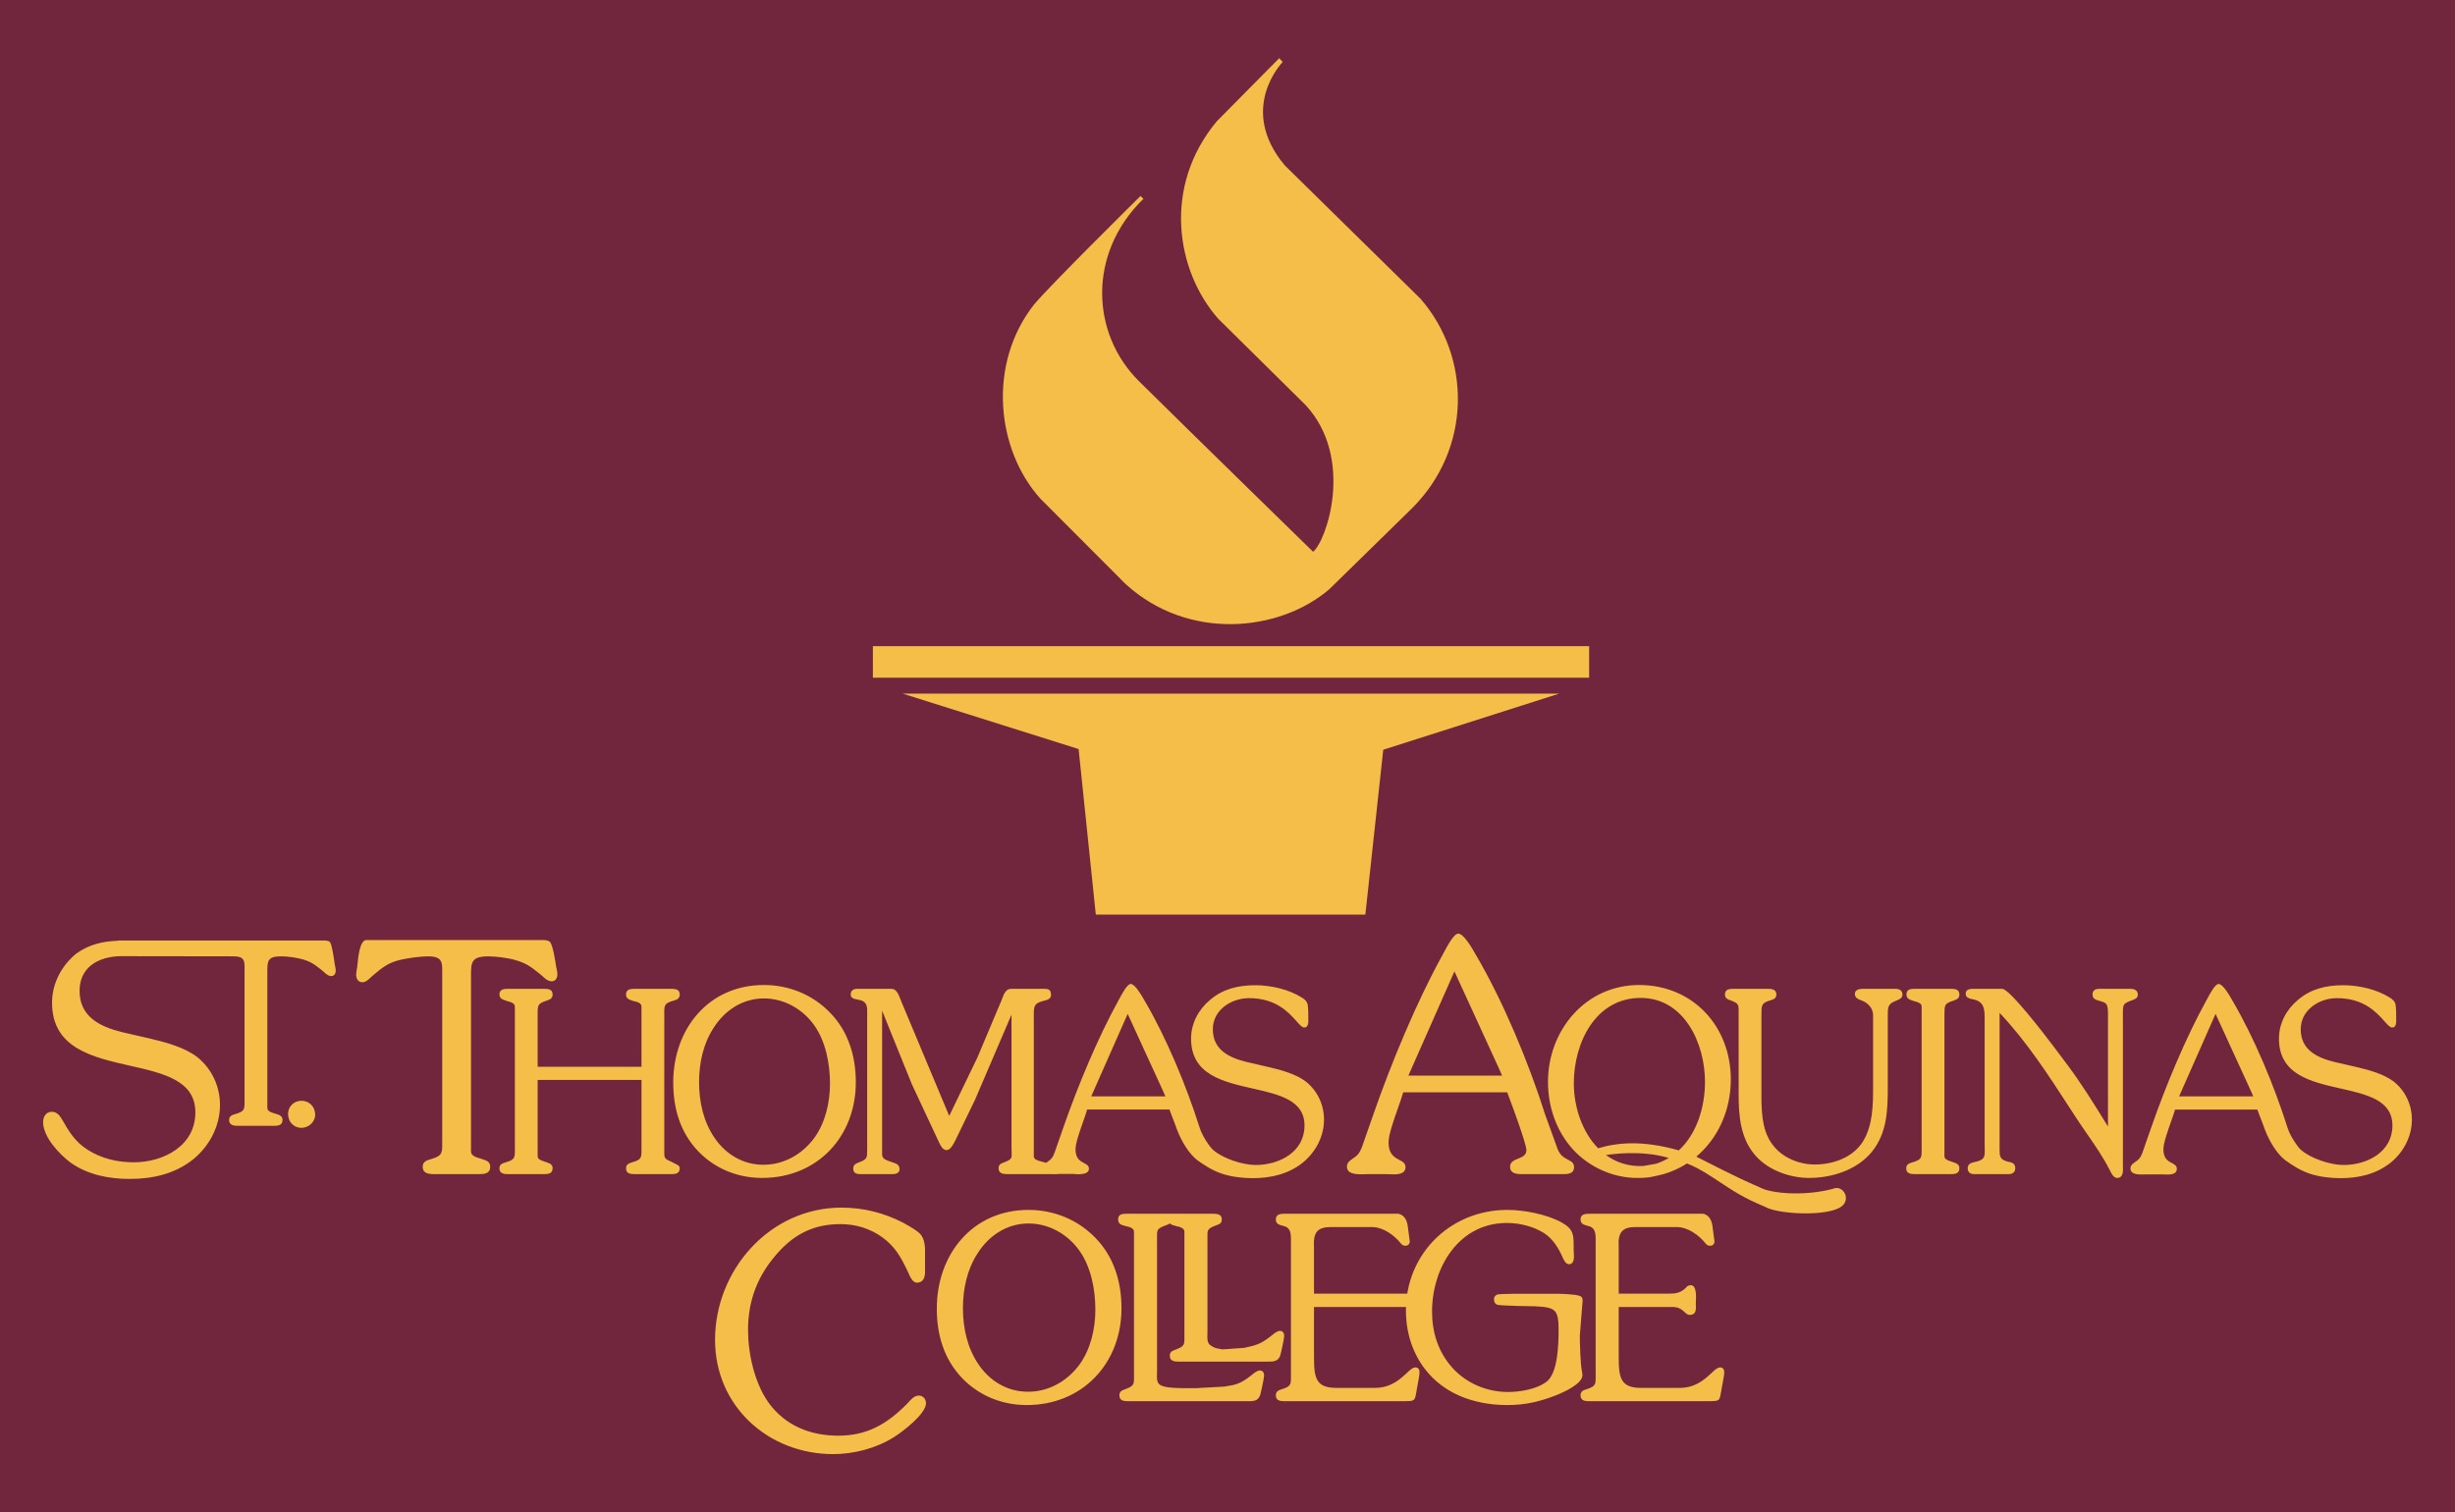 <?xml version="1.0" encoding="UTF-8" standalone="no"?>
<!-- Generator: Gravit.io -->
<svg xmlns="http://www.w3.org/2000/svg" xmlns:xlink="http://www.w3.org/1999/xlink" style="isolation:isolate" viewBox="0 0 211 130" width="211pt" height="130pt"><defs><clipPath id="_clipPath_fXiwMVqVYvDlVR5yTO2dyRBzc7enfpp2"><rect width="211" height="130"/></clipPath></defs><g clip-path="url(#_clipPath_fXiwMVqVYvDlVR5yTO2dyRBzc7enfpp2)"><rect width="211" height="130" style="fill:rgb(114,38,61)" fill-opacity="0"/><rect x="0" y="0" width="211" height="130" transform="matrix(1,0,0,1,0,0)" fill="rgb(114,38,61)"/><path d=" M 109.947 5 L 110.245 5.326 C 110.245 5.326 106.315 9.334 110.43 14.225 L 122.097 25.69 C 126.484 30.738 126.484 38.577 121.373 43.679 L 114.259 50.643 C 109.971 54.332 102.126 55.124 96.743 50.206 L 89.417 42.865 C 85.634 38.667 84.85 31.311 88.86 26.194 C 90.096 24.679 98.024 16.848 98.024 16.848 L 98.277 17.09 C 93.439 21.797 93.776 28.694 97.889 32.766 C 102.053 36.892 112.857 47.432 112.857 47.432 C 114.026 46.486 116.421 39.385 112.224 34.831 L 104.702 27.399 C 101.068 23.277 99.905 16.031 104.581 10.426 L 109.947 5 Z  M 105.855 78.619 L 94.181 78.619 L 92.703 64.39 L 77.585 59.627 L 105.855 59.627 L 134.005 59.627 L 118.886 64.45 L 117.349 78.619 L 105.855 78.619 Z  M 136.582 55.549 L 136.582 58.259 L 75.022 58.259 L 75.022 55.549 L 136.582 55.549 Z  M 79.504 109.316 C 79.504 109.789 79.365 110.262 78.808 110.262 C 78.442 110.262 78.226 109.771 78.068 109.411 C 78.035 109.334 78.004 109.264 77.974 109.205 C 77.39 108.009 76.945 107.175 75.805 106.341 C 74.748 105.59 73.525 105.228 72.218 105.228 C 69.771 105.228 68.019 106.23 66.489 108.12 C 64.988 109.956 64.292 111.986 64.292 114.35 C 64.292 116.352 64.849 118.855 66.017 120.523 C 67.463 122.553 69.632 123.415 72.051 123.415 C 74.498 123.415 76.194 122.441 77.919 120.718 C 77.974 120.662 78.03 120.599 78.089 120.534 C 78.325 120.27 78.596 119.967 78.975 119.967 C 79.337 119.967 79.587 120.273 79.587 120.634 C 79.587 121.552 77.501 123.137 76.806 123.555 C 75.305 124.5 73.386 125 71.606 125 C 66.044 125 61.456 120.884 61.456 115.184 C 61.456 109.177 66.156 103.81 72.329 103.81 C 74.192 103.81 75.972 104.255 77.64 105.117 L 77.706 105.155 L 77.786 105.199 L 77.788 105.2 L 77.788 105.2 L 77.788 105.2 C 78.22 105.444 78.948 105.853 79.17 106.174 C 79.42 106.535 79.476 106.925 79.504 107.314 L 79.504 109.316 Z  M 94.143 112.571 C 94.143 114.222 93.747 115.961 92.778 117.304 C 91.722 118.735 90.137 119.638 88.353 119.638 C 86.592 119.638 85.095 118.735 84.127 117.326 C 83.136 115.895 82.762 114.156 82.762 112.461 C 82.762 110.81 83.114 109.137 84.016 107.75 C 84.985 106.209 86.548 105.174 88.397 105.174 C 90.137 105.174 91.744 106.077 92.756 107.486 C 93.769 108.894 94.143 110.854 94.143 112.571 Z  M 80.516 112.483 C 80.516 114.728 81.111 116.798 82.674 118.449 C 84.149 119.99 86.13 120.783 88.243 120.783 C 93.043 120.783 96.389 117.194 96.389 112.461 C 96.389 110.215 95.75 108.058 94.165 106.429 C 92.646 104.844 90.577 104.007 88.397 104.007 C 83.576 104.007 80.516 107.838 80.516 112.483 Z  M 99.445 117.899 C 99.445 117.96 99.442 118.026 99.439 118.096 C 99.426 118.426 99.41 118.821 99.665 119.021 C 100.022 119.285 100.83 119.307 101.359 119.322 C 101.45 119.324 101.532 119.326 101.602 119.33 L 102.791 119.33 L 105.212 119.197 C 106.269 119.043 106.621 118.933 107.458 118.295 C 107.491 118.271 107.53 118.239 107.573 118.203 L 107.574 118.203 C 107.768 118.045 108.057 117.811 108.273 117.811 C 108.537 117.811 108.647 118.009 108.647 118.251 C 108.647 118.427 108.361 119.836 108.273 120.012 C 108.069 120.459 107.66 120.456 107.251 120.453 L 107.194 120.453 L 107.15 120.452 L 96.979 120.452 C 96.627 120.452 96.209 120.43 96.209 119.946 C 96.209 119.611 96.408 119.535 96.674 119.433 L 96.715 119.418 C 97.469 119.132 97.468 119.017 97.464 118.302 C 97.464 118.245 97.463 118.184 97.463 118.119 L 97.463 105.879 C 97.463 105.561 97.055 105.467 96.77 105.402 L 96.737 105.394 L 96.702 105.385 C 96.385 105.301 96.098 105.225 96.098 104.822 C 96.098 104.338 96.517 104.338 96.891 104.338 L 99.885 104.338 L 99.927 104.338 C 99.944 104.338 99.962 104.338 99.979 104.338 C 99.996 104.338 100.024 104.338 100.066 104.338 L 104.219 104.338 C 104.593 104.338 105.011 104.36 105.011 104.822 C 105.011 105.156 104.818 105.227 104.573 105.317 L 104.536 105.33 L 104.5 105.344 L 104.483 105.35 C 103.763 105.622 103.765 105.74 103.776 106.371 C 103.777 106.454 103.778 106.546 103.778 106.649 L 103.778 111.201 L 103.778 114.495 C 103.778 114.556 103.776 114.623 103.773 114.692 C 103.76 115.022 103.744 115.418 103.999 115.618 C 104.343 115.872 104.516 115.901 104.837 115.957 C 104.906 115.969 104.981 115.982 105.067 115.998 L 106.939 115.866 C 107.996 115.64 108.348 115.53 109.185 114.891 C 109.203 114.878 109.223 114.862 109.245 114.844 L 109.3 114.799 L 109.3 114.799 L 109.301 114.799 L 109.301 114.799 C 109.495 114.641 109.784 114.407 109.999 114.407 C 110.264 114.407 110.374 114.605 110.374 114.847 C 110.374 115.023 110.087 116.432 109.999 116.608 C 109.796 117.055 109.386 117.052 108.978 117.049 C 108.944 117.049 108.91 117.049 108.877 117.049 L 105.026 117.049 L 101.313 117.049 C 100.961 117.049 100.542 117.027 100.542 116.542 C 100.542 116.207 100.742 116.131 101.007 116.03 L 101.049 116.014 C 101.803 115.729 101.802 115.613 101.798 114.899 C 101.798 114.842 101.797 114.781 101.797 114.715 L 101.797 111.201 L 101.797 105.879 C 101.797 105.561 101.389 105.467 101.103 105.402 L 101.071 105.394 L 101.035 105.385 C 100.842 105.334 100.66 105.285 100.547 105.164 C 100.469 105.233 100.36 105.272 100.239 105.317 L 100.238 105.317 C 100.209 105.328 100.18 105.339 100.149 105.35 C 99.43 105.622 99.432 105.74 99.442 106.371 C 99.443 106.425 99.444 106.484 99.444 106.547 C 99.445 106.58 99.445 106.614 99.445 106.649 L 99.445 117.899 Z  M 120.84 112.351 L 112.934 112.351 L 112.934 116.666 C 112.934 118.471 113.11 119.308 114.871 119.308 L 118.173 119.308 C 119.296 119.308 120.067 118.823 120.837 118.097 C 120.873 118.065 120.913 118.027 120.956 117.986 C 121.153 117.798 121.417 117.546 121.652 117.546 C 121.873 117.546 122.004 117.722 122.004 117.921 C 122.004 118.194 121.922 118.619 121.852 118.984 C 121.826 119.118 121.802 119.244 121.784 119.351 C 121.769 119.436 121.756 119.514 121.744 119.586 C 121.67 120.018 121.634 120.23 121.508 120.336 C 121.388 120.438 121.185 120.442 120.786 120.45 L 120.683 120.452 L 110.424 120.452 C 110.072 120.452 109.654 120.43 109.654 119.946 C 109.654 119.594 109.896 119.506 110.182 119.418 C 110.959 119.172 110.958 119.003 110.953 118.294 C 110.953 118.239 110.953 118.181 110.953 118.119 L 110.953 106.495 C 110.953 105.967 110.887 105.482 110.248 105.372 L 110.214 105.363 C 109.919 105.279 109.654 105.204 109.654 104.822 C 109.654 104.36 110.072 104.337 110.446 104.337 L 120.199 104.337 C 120.749 104.47 120.925 104.954 120.991 105.394 L 121.168 106.737 C 121.146 106.957 121.014 107.089 120.793 107.089 C 120.618 107.089 120.507 107.023 120.419 106.913 C 119.825 106.165 118.878 105.482 117.909 105.482 L 114.365 105.482 C 113.264 105.482 112.846 105.923 112.934 107.199 L 112.934 111.206 L 120.95 111.206 C 121.625 107.03 125.179 104.007 129.552 104.007 C 130.983 104.007 132.943 104.382 134.219 105.086 C 135.244 105.657 135.246 106.14 135.251 107.165 C 135.251 107.286 135.252 107.415 135.254 107.552 C 135.256 107.575 135.258 107.601 135.26 107.629 C 135.289 107.977 135.347 108.674 134.857 108.674 C 134.594 108.674 134.462 108.411 134.351 108.191 L 134.351 108.19 C 133.977 107.331 133.515 106.539 132.722 106.011 C 131.797 105.416 130.586 105.13 129.508 105.13 C 125.369 105.13 123.08 108.983 123.08 112.747 C 123.08 114.53 123.608 116.203 124.797 117.546 C 126.008 118.911 127.791 119.66 129.618 119.66 C 130.652 119.66 132.106 119.418 132.943 118.757 C 133.911 117.987 133.955 115.485 133.955 114.34 C 133.955 112.557 133.69 112.381 131.929 112.293 C 131.6 112.293 128.999 112.249 128.692 112.161 C 128.471 112.073 128.405 111.897 128.405 111.677 C 128.405 111.478 128.515 111.346 128.692 111.28 C 128.948 111.201 131.373 111.211 132.072 111.214 L 132.238 111.214 L 133.735 111.214 C 134.219 111.214 135.254 111.258 135.672 111.368 C 135.937 111.434 136.024 111.544 136.024 111.831 L 135.981 112.315 L 135.782 114.803 C 135.782 115.441 135.827 117.238 135.959 117.855 C 135.981 117.965 136.002 118.141 136.002 118.229 C 136.002 118.955 134.417 119.66 133.845 119.902 C 132.391 120.474 131.138 120.783 129.552 120.783 C 127.373 120.783 125.149 120.21 123.454 118.735 C 121.693 117.194 120.835 114.971 120.835 112.659 C 120.835 112.556 120.836 112.453 120.84 112.351 Z  M 139.124 116.666 C 139.124 118.471 139.3 119.308 141.061 119.308 L 144.363 119.308 C 145.487 119.308 146.256 118.823 147.027 118.097 C 147.053 118.074 147.082 118.047 147.112 118.018 L 147.146 117.986 C 147.343 117.798 147.607 117.546 147.842 117.546 C 148.061 117.546 148.194 117.722 148.194 117.921 C 148.194 118.193 148.112 118.616 148.042 118.979 L 148.042 118.979 C 148.016 119.115 147.991 119.243 147.973 119.351 C 147.958 119.435 147.945 119.513 147.933 119.584 C 147.859 120.017 147.823 120.23 147.698 120.336 C 147.577 120.438 147.374 120.442 146.976 120.45 L 146.873 120.452 L 136.614 120.452 C 136.262 120.452 135.843 120.43 135.843 119.946 C 135.843 119.594 136.086 119.506 136.371 119.418 C 137.148 119.172 137.147 119.003 137.143 118.294 C 137.142 118.239 137.142 118.181 137.142 118.119 L 137.142 106.495 C 137.142 105.967 137.076 105.482 136.437 105.372 L 136.403 105.362 C 136.109 105.279 135.843 105.203 135.843 104.822 C 135.843 104.36 136.262 104.337 136.636 104.337 L 146.389 104.337 C 146.939 104.47 147.115 104.954 147.181 105.394 L 147.357 106.737 C 147.335 106.957 147.203 107.089 146.983 107.089 C 146.806 107.089 146.696 107.023 146.609 106.913 C 146.015 106.165 145.067 105.482 144.099 105.482 L 140.555 105.482 C 139.454 105.482 139.035 105.923 139.124 107.199 L 139.124 111.206 L 143.35 111.206 C 143.945 111.206 144.363 111.184 144.826 110.766 C 144.847 110.745 144.866 110.724 144.885 110.705 C 145.006 110.578 145.1 110.48 145.31 110.48 C 145.822 110.48 145.778 111.41 145.757 111.88 L 145.757 111.881 C 145.753 111.956 145.75 112.019 145.75 112.065 L 145.752 112.102 C 145.774 112.534 145.8 113.033 145.222 113.033 C 145.023 113.033 144.869 112.879 144.738 112.747 C 144.297 112.351 144.033 112.351 143.461 112.351 L 139.124 112.351 L 139.124 116.666 Z  M 6.839 85.18 C 6.839 83.156 8.426 82.25 10.299 82.195 C 13.356 82.199 19.672 82.209 20.061 82.209 C 21.034 82.209 21.029 82.625 21.02 83.342 C 21.019 83.412 21.019 83.484 21.019 83.558 L 21.019 94.473 L 21.019 94.568 L 21.019 94.646 C 21.023 95.35 21.024 95.535 20.257 95.757 C 19.952 95.844 19.691 95.931 19.691 96.279 C 19.691 96.737 20.104 96.78 20.474 96.78 L 23.5 96.78 C 23.87 96.78 24.283 96.758 24.283 96.279 C 24.283 95.935 24.038 95.854 23.74 95.757 L 23.674 95.735 C 23.647 95.727 23.619 95.719 23.591 95.71 L 23.59 95.71 L 23.589 95.71 L 23.589 95.71 C 23.315 95.629 22.977 95.53 22.977 95.235 L 22.977 83.689 L 22.977 83.587 C 22.976 82.636 22.975 82.209 24.153 82.209 C 24.675 82.209 25.524 82.318 26.024 82.47 C 26.765 82.69 27.063 82.929 27.597 83.354 C 27.644 83.392 27.693 83.431 27.744 83.471 L 27.771 83.496 C 27.789 83.512 27.807 83.529 27.825 83.546 C 28.005 83.711 28.217 83.907 28.462 83.907 C 28.723 83.907 28.854 83.689 28.854 83.45 C 28.854 83.276 28.81 83.058 28.767 82.884 C 28.763 82.856 28.758 82.82 28.752 82.777 C 28.692 82.339 28.531 81.177 28.353 80.979 C 28.262 80.888 28.14 80.873 28.013 80.858 C 27.989 80.855 27.964 80.852 27.94 80.848 L 10.133 80.848 L 10.105 80.874 C 8.832 80.917 7.639 81.184 6.536 81.99 C 5.272 83.035 4.474 84.547 4.474 86.197 C 4.474 90.096 7.924 90.877 11.173 91.612 C 14.062 92.265 16.791 92.883 16.791 95.626 C 16.791 98.513 14.042 99.915 11.485 99.915 C 10.083 99.915 8.681 99.585 7.498 98.815 C 6.481 98.156 5.959 97.331 5.382 96.314 C 5.162 95.929 4.914 95.572 4.447 95.572 C 3.952 95.572 3.704 96.011 3.704 96.451 C 3.704 97.744 5.107 99.228 6.069 99.943 C 7.526 100.987 9.368 101.345 11.155 101.345 C 13.134 101.345 15.059 100.905 16.626 99.64 C 18 98.513 18.908 96.809 18.908 94.994 C 18.908 93.4 18.22 91.888 16.956 90.87 C 15.884 90.046 14.289 89.606 12.997 89.303 L 10.495 88.726 C 8.598 88.259 6.839 87.406 6.839 85.18 Z  M 25.913 94.625 C 25.282 94.625 24.76 95.104 24.76 95.757 C 24.76 96.432 25.239 96.954 25.913 96.954 C 26.523 96.954 27.089 96.454 27.089 95.823 C 27.089 95.148 26.588 94.625 25.913 94.625 Z  M 40.481 98.981 C 40.481 99.353 40.908 99.479 41.254 99.581 L 41.314 99.599 L 41.361 99.613 L 41.421 99.633 L 41.446 99.641 C 41.821 99.764 42.131 99.865 42.131 100.3 C 42.131 100.905 41.609 100.933 41.141 100.933 L 37.32 100.933 C 36.852 100.933 36.33 100.878 36.33 100.3 C 36.33 99.86 36.66 99.75 37.045 99.64 C 38.014 99.36 38.013 99.126 38.008 98.237 C 38.008 98.168 38.007 98.095 38.007 98.018 L 38.007 83.915 C 38.007 83.821 38.008 83.73 38.009 83.643 L 38.009 83.642 L 38.009 83.642 L 38.009 83.642 C 38.02 82.736 38.026 82.211 36.797 82.211 C 36.11 82.211 35.176 82.348 34.516 82.485 C 33.388 82.733 32.894 83.145 32.041 83.86 C 32 83.896 31.956 83.938 31.908 83.984 L 31.908 83.984 C 31.698 84.183 31.43 84.437 31.162 84.437 C 30.777 84.437 30.612 84.135 30.612 83.805 C 30.612 83.65 30.639 83.494 30.665 83.348 C 30.676 83.288 30.686 83.229 30.694 83.173 C 30.702 83.118 30.71 83.032 30.721 82.925 C 30.784 82.269 30.925 80.808 31.492 80.808 L 46.75 80.808 C 46.78 80.813 46.811 80.817 46.842 80.82 C 47.002 80.839 47.156 80.858 47.272 80.973 C 47.519 81.248 47.739 82.678 47.794 83.063 C 47.849 83.283 47.904 83.558 47.904 83.778 C 47.904 84.08 47.739 84.355 47.409 84.355 C 47.1 84.355 46.832 84.108 46.605 83.899 C 46.57 83.866 46.536 83.835 46.502 83.805 C 46.438 83.754 46.376 83.705 46.317 83.657 C 45.643 83.12 45.265 82.818 44.33 82.54 C 43.698 82.348 42.626 82.211 41.966 82.211 C 40.479 82.211 40.48 82.749 40.481 83.951 L 40.481 84.08 L 40.481 98.981 Z  M 46.746 99.832 C 46.49 99.747 46.211 99.655 46.211 99.387 L 46.211 92.836 L 55.134 92.836 L 55.134 98.625 C 55.134 98.685 55.134 98.741 55.134 98.794 L 55.134 98.795 C 55.139 99.502 55.14 99.687 54.35 99.91 C 54.067 99.997 53.806 100.084 53.806 100.432 C 53.806 100.911 54.22 100.933 54.59 100.933 L 57.659 100.933 C 58.007 100.933 58.42 100.911 58.42 100.432 C 58.42 100.214 58.239 100.133 58.053 100.049 L 58.053 100.049 L 58.053 100.049 C 58.015 100.032 57.978 100.015 57.942 99.997 L 57.746 99.888 L 57.506 99.779 C 57.202 99.648 57.093 99.518 57.093 99.191 L 57.093 87.308 C 57.093 87.249 57.092 87.193 57.092 87.139 L 57.092 87.139 C 57.088 86.431 57.087 86.247 57.876 86.024 C 58.181 85.937 58.42 85.85 58.42 85.48 C 58.42 85.023 58.007 85.001 57.659 85.001 L 54.568 85.001 C 54.22 85.001 53.806 85.023 53.806 85.48 C 53.806 85.836 54.057 85.922 54.332 86.016 C 54.359 86.026 54.388 86.036 54.416 86.046 L 54.42 86.047 C 54.724 86.112 55.134 86.199 55.134 86.525 L 55.134 91.704 L 46.211 91.704 L 46.211 87.308 L 46.211 87.181 C 46.209 86.422 46.208 86.272 46.973 86.024 L 47.026 86.003 C 47.285 85.905 47.495 85.826 47.495 85.48 C 47.495 85.023 47.082 85.001 46.733 85.001 L 43.73 85.001 C 43.382 85.001 42.925 85.001 42.925 85.48 C 42.925 85.831 43.186 85.92 43.46 86.012 L 43.501 86.027 C 43.519 86.033 43.538 86.039 43.556 86.046 C 43.592 86.057 43.63 86.068 43.67 86.079 C 43.938 86.154 44.252 86.243 44.252 86.546 L 44.252 98.625 L 44.253 98.725 L 44.253 98.796 L 44.253 98.797 L 44.253 98.798 L 44.253 98.798 L 44.253 98.798 C 44.257 99.503 44.258 99.687 43.491 99.91 C 43.186 99.997 42.925 100.084 42.925 100.432 C 42.925 100.911 43.36 100.933 43.708 100.933 L 46.712 100.933 C 47.082 100.933 47.495 100.911 47.495 100.432 C 47.495 100.092 47.257 100.009 46.982 99.914 C 46.957 99.905 46.932 99.897 46.907 99.888 C 46.857 99.868 46.802 99.85 46.747 99.832 L 46.746 99.832 Z  M 69.986 97.82 C 70.943 96.492 71.335 94.773 71.335 93.141 C 71.335 91.443 70.965 89.506 69.964 88.113 C 68.963 86.72 67.374 85.828 65.654 85.828 C 63.826 85.828 62.281 86.851 61.323 88.374 C 60.431 89.746 60.083 91.4 60.083 93.032 C 60.083 94.708 60.453 96.427 61.432 97.842 C 62.39 99.235 63.87 100.127 65.611 100.127 C 67.374 100.127 68.941 99.235 69.986 97.82 Z  M 59.996 98.952 C 58.45 97.32 57.863 95.274 57.863 93.054 C 57.863 88.461 60.888 84.674 65.654 84.674 C 67.809 84.674 69.855 85.501 71.357 87.068 C 72.924 88.679 73.555 90.812 73.555 93.032 C 73.555 97.711 70.247 101.259 65.502 101.259 C 63.413 101.259 61.454 100.475 59.996 98.952 Z  M 86.109 85.915 L 83.998 90.921 L 81.582 95.927 L 77.491 86.155 C 77.459 86.084 77.428 86.001 77.394 85.912 C 77.242 85.507 77.044 84.983 76.598 85.001 L 73.703 85.001 C 73.377 85.001 73.116 85.132 73.116 85.48 C 73.116 85.811 73.384 85.863 73.686 85.92 C 74.079 85.996 74.531 86.082 74.531 86.807 L 74.531 98.821 C 74.531 99.54 74.531 99.648 73.856 99.91 L 73.843 99.914 C 73.566 100.021 73.333 100.11 73.333 100.454 C 73.333 100.933 73.725 100.933 74.117 100.933 L 76.729 100.933 C 77.012 100.933 77.316 100.824 77.316 100.497 C 77.316 100.115 77 100.011 76.693 99.912 C 76.669 99.904 76.644 99.896 76.62 99.888 C 76.566 99.868 76.511 99.849 76.456 99.83 C 76.158 99.729 75.87 99.631 75.815 99.3 L 75.815 86.873 L 76.25 87.961 L 78.383 93.228 L 80.712 98.212 L 80.733 98.255 C 80.861 98.514 81.035 98.865 81.365 98.865 C 81.703 98.865 81.986 98.283 82.132 97.984 C 82.146 97.955 82.159 97.93 82.17 97.907 L 83.802 94.534 L 86.936 87.221 L 86.936 98.625 C 86.936 98.783 86.942 98.915 86.946 99.028 C 86.968 99.555 86.972 99.659 86.327 99.91 L 86.286 99.925 C 86.023 100.025 85.826 100.101 85.826 100.432 C 85.826 100.889 86.24 100.933 86.588 100.933 L 90.385 100.933 C 90.415 100.933 90.44 100.932 90.46 100.932 C 90.759 100.947 91.023 100.916 91.023 100.916 L 92.285 100.916 C 92.285 100.916 93.591 101.105 93.591 100.473 C 93.591 100.205 93.397 100.102 93.168 99.981 C 92.838 99.806 92.437 99.593 92.437 98.797 C 92.437 98.279 92.79 97.278 93.09 96.424 C 93.232 96.022 93.362 95.652 93.438 95.38 L 100.512 95.38 L 100.664 95.794 C 100.684 95.846 100.711 95.913 100.742 95.992 L 100.742 95.993 C 100.85 96.266 101.016 96.687 101.184 97.165 L 101.186 97.167 C 101.564 98.162 102.251 99.246 102.915 99.739 C 103.464 100.133 104.173 100.608 104.993 100.885 C 105.895 101.19 106.916 101.279 107.657 101.279 C 109.224 101.279 110.748 100.931 111.988 99.929 C 113.077 99.037 113.795 97.688 113.795 96.251 C 113.795 94.989 113.251 93.792 112.25 92.986 C 111.401 92.333 110.138 91.985 109.116 91.746 L 107.135 91.289 C 105.633 90.919 104.24 90.244 104.24 88.481 C 104.24 86.827 105.807 85.804 107.353 85.804 C 109.667 85.804 110.767 87.04 111.428 87.783 C 111.712 88.101 111.914 88.329 112.097 88.329 C 112.456 88.329 112.45 87.891 112.446 87.633 C 112.446 87.61 112.446 87.587 112.446 87.567 L 112.446 87.567 C 112.446 87.284 112.446 86.566 112.38 86.305 C 112.293 86.043 112.141 85.913 111.901 85.761 C 110.77 85.042 109.224 84.694 107.897 84.694 C 106.439 84.694 105.111 84.999 104.001 85.956 C 103 86.784 102.369 87.981 102.369 89.286 C 102.369 92.374 105.1 92.992 107.671 93.573 C 109.958 94.091 112.119 94.58 112.119 96.752 C 112.119 99.037 109.943 100.147 107.919 100.147 C 106.809 100.147 105.095 99.59 104.262 98.847 C 103.91 98.534 103.432 97.748 103.228 97.269 L 103.08 96.86 C 101.97 93.356 100.251 89.221 98.401 86.065 C 98.387 86.042 98.37 86.012 98.349 85.976 C 98.135 85.599 97.559 84.585 97.182 84.585 C 96.886 84.585 96.464 85.374 96.177 85.91 C 96.164 85.935 96.151 85.959 96.138 85.982 C 96.123 86.011 96.108 86.039 96.094 86.065 C 94.353 89.221 92.633 93.356 91.414 96.86 L 90.631 99.102 C 90.457 99.538 90.348 99.668 89.956 99.929 L 89.947 99.935 C 89.936 99.943 89.926 99.95 89.915 99.957 C 89.86 99.94 89.802 99.925 89.743 99.91 L 89.742 99.91 C 89.714 99.903 89.685 99.895 89.657 99.888 C 89.636 99.882 89.614 99.876 89.591 99.87 L 89.552 99.86 L 89.511 99.85 C 89.215 99.775 88.852 99.684 88.852 99.387 L 88.852 87.156 C 88.852 86.35 89.004 86.22 89.744 86.024 C 90.005 85.959 90.332 85.872 90.332 85.545 C 90.332 85.045 90.092 85.001 89.722 85.001 L 86.915 85.001 C 86.442 85.001 86.28 85.447 86.135 85.844 L 86.109 85.915 Z  M 129.1 92.465 L 128.799 91.778 L 125.005 83.503 L 121.045 92.465 L 129.1 92.465 Z  M 124.026 82.004 L 124.062 81.937 C 124.424 81.259 124.959 80.258 125.334 80.258 C 125.81 80.258 126.535 81.534 126.807 82.012 C 126.834 82.059 126.856 82.098 126.874 82.128 C 129.211 86.114 131.383 91.338 132.784 95.764 L 133.857 98.733 C 134.077 99.283 134.297 99.448 134.819 99.723 C 135.094 99.86 135.286 99.998 135.286 100.328 C 135.286 100.935 134.703 100.934 134.242 100.933 L 134.186 100.933 L 130.778 100.933 C 130.338 100.933 129.788 100.878 129.788 100.3 C 129.788 99.877 130.133 99.739 130.48 99.599 C 130.834 99.457 131.19 99.314 131.19 98.871 C 131.19 98.348 130.008 95.132 129.733 94.417 L 129.54 93.895 L 120.605 93.895 C 120.508 94.238 120.344 94.706 120.165 95.215 L 120.165 95.215 C 119.785 96.294 119.341 97.557 119.341 98.211 C 119.341 99.216 119.848 99.485 120.263 99.706 C 120.553 99.859 120.798 99.989 120.798 100.328 C 120.798 101.008 119.958 100.968 119.403 100.941 C 119.308 100.937 119.221 100.933 119.148 100.933 L 117.554 100.933 C 117.49 100.933 117.412 100.935 117.326 100.938 C 116.746 100.959 115.767 100.994 115.767 100.3 C 115.767 99.97 115.959 99.805 116.207 99.64 C 116.702 99.31 116.839 99.146 117.059 98.596 L 118.049 95.764 C 119.588 91.338 121.76 86.114 123.96 82.128 L 123.991 82.071 L 124.026 82.004 Z  M 143.427 99.54 C 143.094 99.741 142.731 99.91 142.338 100.04 L 141.206 100.236 C 139.957 100.285 138.896 99.922 138.031 99.292 C 138.479 99.219 141.091 98.842 143.427 99.54 Z  M 144.29 98.89 C 141.189 98.007 139.007 98.214 137.356 98.709 C 135.98 97.309 135.265 95.154 135.265 93.119 C 135.265 89.702 137.093 85.784 141.011 85.784 C 144.776 85.784 146.539 89.724 146.539 92.989 C 146.539 95.138 145.855 97.444 144.29 98.89 Z  M 145.791 99.428 C 147.695 97.832 148.759 95.389 148.759 92.793 C 148.759 88.222 145.495 84.674 140.88 84.674 C 136.287 84.674 133.045 88.549 133.045 93.01 C 133.045 95.143 133.764 97.254 135.222 98.843 C 136.615 100.345 138.66 101.259 140.685 101.259 C 140.685 101.259 141.364 101.272 141.816 101.193 C 142.268 101.115 143.057 100.911 143.057 100.911 C 143.76 100.693 144.407 100.39 144.992 100.015 C 145.539 100.227 146.211 100.56 147.127 101.165 L 147.155 101.184 L 147.155 101.184 C 149.245 102.565 149.828 102.95 151.709 103.743 C 152.712 104.351 156.722 104.594 158.117 103.814 C 159.211 103.203 158.439 101.774 157.509 102.203 C 155.06 102.846 152.213 102.599 151.284 102.085 C 150.653 101.817 149.341 101.252 145.791 99.428 Z  M 151.389 93.903 C 151.389 95.361 151.389 97.037 152.259 98.277 C 153.151 99.583 154.74 100.105 155.959 100.105 C 157.526 100.105 159.246 99.518 160.116 98.125 C 160.987 96.71 160.987 94.904 160.987 93.293 L 160.987 87.243 C 160.987 86.655 160.507 86.198 160.051 86.024 L 159.998 86.003 C 159.726 85.901 159.42 85.784 159.42 85.458 C 159.42 85.088 159.746 85.023 160.051 85.001 L 162.945 85.001 C 163.272 85.023 163.511 85.153 163.511 85.501 C 163.511 85.789 163.274 85.891 163.054 85.986 C 163.025 85.998 162.996 86.011 162.967 86.024 C 162.358 86.263 162.249 86.459 162.249 87.156 L 162.249 93.489 C 162.249 95.448 162.184 97.406 160.878 99.017 C 159.594 100.584 157.439 101.259 155.481 101.259 C 154.001 101.259 152.041 100.693 150.844 99.3 C 149.56 97.798 149.43 95.883 149.43 93.99 L 149.43 86.764 C 149.43 86.288 149.249 86.209 148.921 86.067 C 148.889 86.054 148.855 86.039 148.821 86.024 L 148.761 86.003 C 148.482 85.905 148.254 85.825 148.254 85.48 C 148.254 85.023 148.667 85.001 149.038 85.001 L 151.889 85.001 C 152.237 85.001 152.673 85.023 152.673 85.48 C 152.673 85.836 152.431 85.91 152.16 85.992 L 152.128 86.002 C 151.389 86.22 151.389 86.416 151.389 87.286 L 151.389 93.903 Z  M 164.583 86.08 C 164.85 86.155 165.16 86.242 165.16 86.525 L 165.16 98.625 L 165.16 98.725 L 165.161 98.798 C 165.165 99.503 165.166 99.687 164.399 99.91 C 164.093 99.997 163.832 100.084 163.832 100.432 C 163.832 100.911 164.268 100.933 164.616 100.933 L 167.62 100.933 C 167.989 100.933 168.403 100.911 168.403 100.432 C 168.403 100.092 168.164 100.009 167.889 99.914 C 167.865 99.905 167.84 99.897 167.815 99.888 C 167.794 99.879 167.771 99.871 167.749 99.863 C 167.733 99.858 167.716 99.852 167.7 99.847 L 167.655 99.832 L 167.654 99.832 L 167.654 99.832 L 167.654 99.832 C 167.398 99.747 167.119 99.655 167.119 99.387 L 167.119 87.308 C 167.121 87.223 167.122 87.145 167.123 87.072 C 167.132 86.407 167.135 86.259 167.88 86.024 L 167.934 86.004 C 168.193 85.906 168.403 85.826 168.403 85.48 C 168.403 85.023 167.989 85.001 167.641 85.001 L 164.638 85.001 C 164.29 85.001 163.854 85.001 163.854 85.48 C 163.854 85.835 164.106 85.922 164.379 86.016 C 164.407 86.026 164.435 86.036 164.464 86.046 C 164.502 86.057 164.542 86.069 164.583 86.08 Z  M 181.174 87.678 C 181.174 87.626 181.174 87.565 181.175 87.498 C 181.179 87.198 181.184 86.781 181.131 86.568 C 181.065 86.22 180.848 86.154 180.542 86.067 C 180.502 86.055 180.461 86.043 180.421 86.031 C 180.117 85.943 179.846 85.864 179.846 85.48 C 179.846 85.11 180.129 85.001 180.434 85.001 L 183.111 85.001 C 183.438 85.001 183.742 85.131 183.742 85.501 C 183.742 85.807 183.474 85.903 183.244 85.986 L 183.198 86.002 C 183.181 86.009 183.163 86.016 183.145 86.023 C 183.121 86.033 183.096 86.043 183.07 86.052 C 182.834 86.143 182.575 86.242 182.502 86.481 C 182.447 86.662 182.453 87.129 182.456 87.407 L 182.458 87.504 L 182.458 87.547 L 182.458 100.105 C 182.458 100.157 182.459 100.214 182.461 100.273 C 182.474 100.692 182.491 101.259 181.957 101.259 C 181.663 101.259 181.47 100.873 181.359 100.65 L 181.348 100.628 C 180.79 99.513 180.076 98.481 179.364 97.453 L 179.364 97.453 C 179.048 96.997 178.733 96.541 178.432 96.079 C 178.251 95.802 178.071 95.524 177.891 95.246 C 176.05 92.404 174.198 89.547 171.859 87.068 L 171.859 98.799 C 171.859 99.387 171.881 99.67 172.511 99.844 L 172.567 99.856 C 172.932 99.936 173.208 99.997 173.208 100.432 C 173.208 100.78 172.946 100.932 172.642 100.932 L 169.682 100.932 C 169.356 100.932 169.117 100.78 169.117 100.432 C 169.117 100.084 169.356 99.975 169.639 99.909 C 170.604 99.72 170.598 99.465 170.58 98.714 C 170.578 98.602 170.575 98.478 170.575 98.342 L 170.575 87.656 C 170.575 86.829 170.575 86.111 169.617 85.915 L 169.581 85.907 L 169.534 85.897 C 169.263 85.838 168.943 85.769 168.943 85.414 C 168.943 85.066 169.291 85.001 169.573 85.001 L 172.076 85.001 C 172.685 84.979 175.624 88.788 176.538 90.007 L 177.648 91.487 C 178.845 93.075 179.999 94.925 181.174 96.841 L 181.174 87.678 Z  M 194.25 96.012 C 194.358 96.286 194.52 96.698 194.685 97.165 L 194.688 97.167 C 195.064 98.163 195.751 99.246 196.417 99.739 C 196.965 100.133 197.673 100.608 198.494 100.885 C 199.396 101.19 200.417 101.279 201.159 101.279 C 202.725 101.279 204.249 100.931 205.489 99.929 C 206.577 99.037 207.295 97.687 207.295 96.251 C 207.295 94.989 206.752 93.792 205.75 92.986 C 204.901 92.333 203.64 91.985 202.617 91.746 L 200.636 91.289 C 199.134 90.919 197.741 90.244 197.741 88.481 C 197.741 86.827 199.308 85.804 200.853 85.804 C 203.168 85.804 204.268 87.04 204.929 87.782 L 204.929 87.783 C 205.212 88.101 205.415 88.329 205.598 88.329 C 205.957 88.329 205.951 87.891 205.947 87.634 C 205.947 87.61 205.947 87.587 205.947 87.567 C 205.947 87.284 205.947 86.566 205.882 86.305 C 205.794 86.043 205.642 85.913 205.402 85.761 C 204.272 85.042 202.725 84.694 201.398 84.694 C 199.94 84.694 198.611 84.999 197.502 85.956 C 196.502 86.783 195.87 87.981 195.87 89.286 C 195.87 92.374 198.601 92.992 201.173 93.573 C 203.46 94.091 205.621 94.58 205.621 96.752 C 205.621 99.037 203.444 100.147 201.42 100.147 C 200.31 100.147 198.596 99.59 197.762 98.847 C 197.411 98.533 196.933 97.746 196.727 97.268 L 196.58 96.861 C 195.47 93.356 193.751 89.221 191.901 86.066 L 191.882 86.032 L 191.852 85.978 C 191.639 85.604 191.06 84.586 190.682 84.586 C 190.386 84.586 189.964 85.374 189.677 85.911 L 189.633 85.993 L 189.594 86.066 C 187.854 89.221 186.133 93.356 184.914 96.861 L 184.131 99.102 C 183.957 99.538 183.847 99.668 183.456 99.929 C 183.26 100.06 183.108 100.191 183.108 100.452 C 183.108 101.001 183.883 100.973 184.342 100.957 C 184.41 100.954 184.471 100.952 184.522 100.952 L 185.785 100.952 C 185.843 100.952 185.912 100.956 185.987 100.959 C 186.426 100.98 187.092 101.012 187.092 100.473 C 187.092 100.206 186.898 100.102 186.668 99.981 C 186.339 99.806 185.937 99.593 185.937 98.798 C 185.937 98.278 186.292 97.271 186.594 96.414 C 186.734 96.016 186.863 95.65 186.94 95.381 L 194.013 95.381 L 194.165 95.794 C 194.186 95.851 194.215 95.924 194.25 96.012 Z  M 193.424 93.705 L 193.664 94.249 L 187.287 94.249 L 190.421 87.154 L 193.424 93.705 Z  M 100.164 94.249 L 99.924 93.705 L 96.921 87.154 L 93.787 94.249 L 100.164 94.249 Z " fill-rule="evenodd" fill="rgb(245,190,73)"/></g></svg>